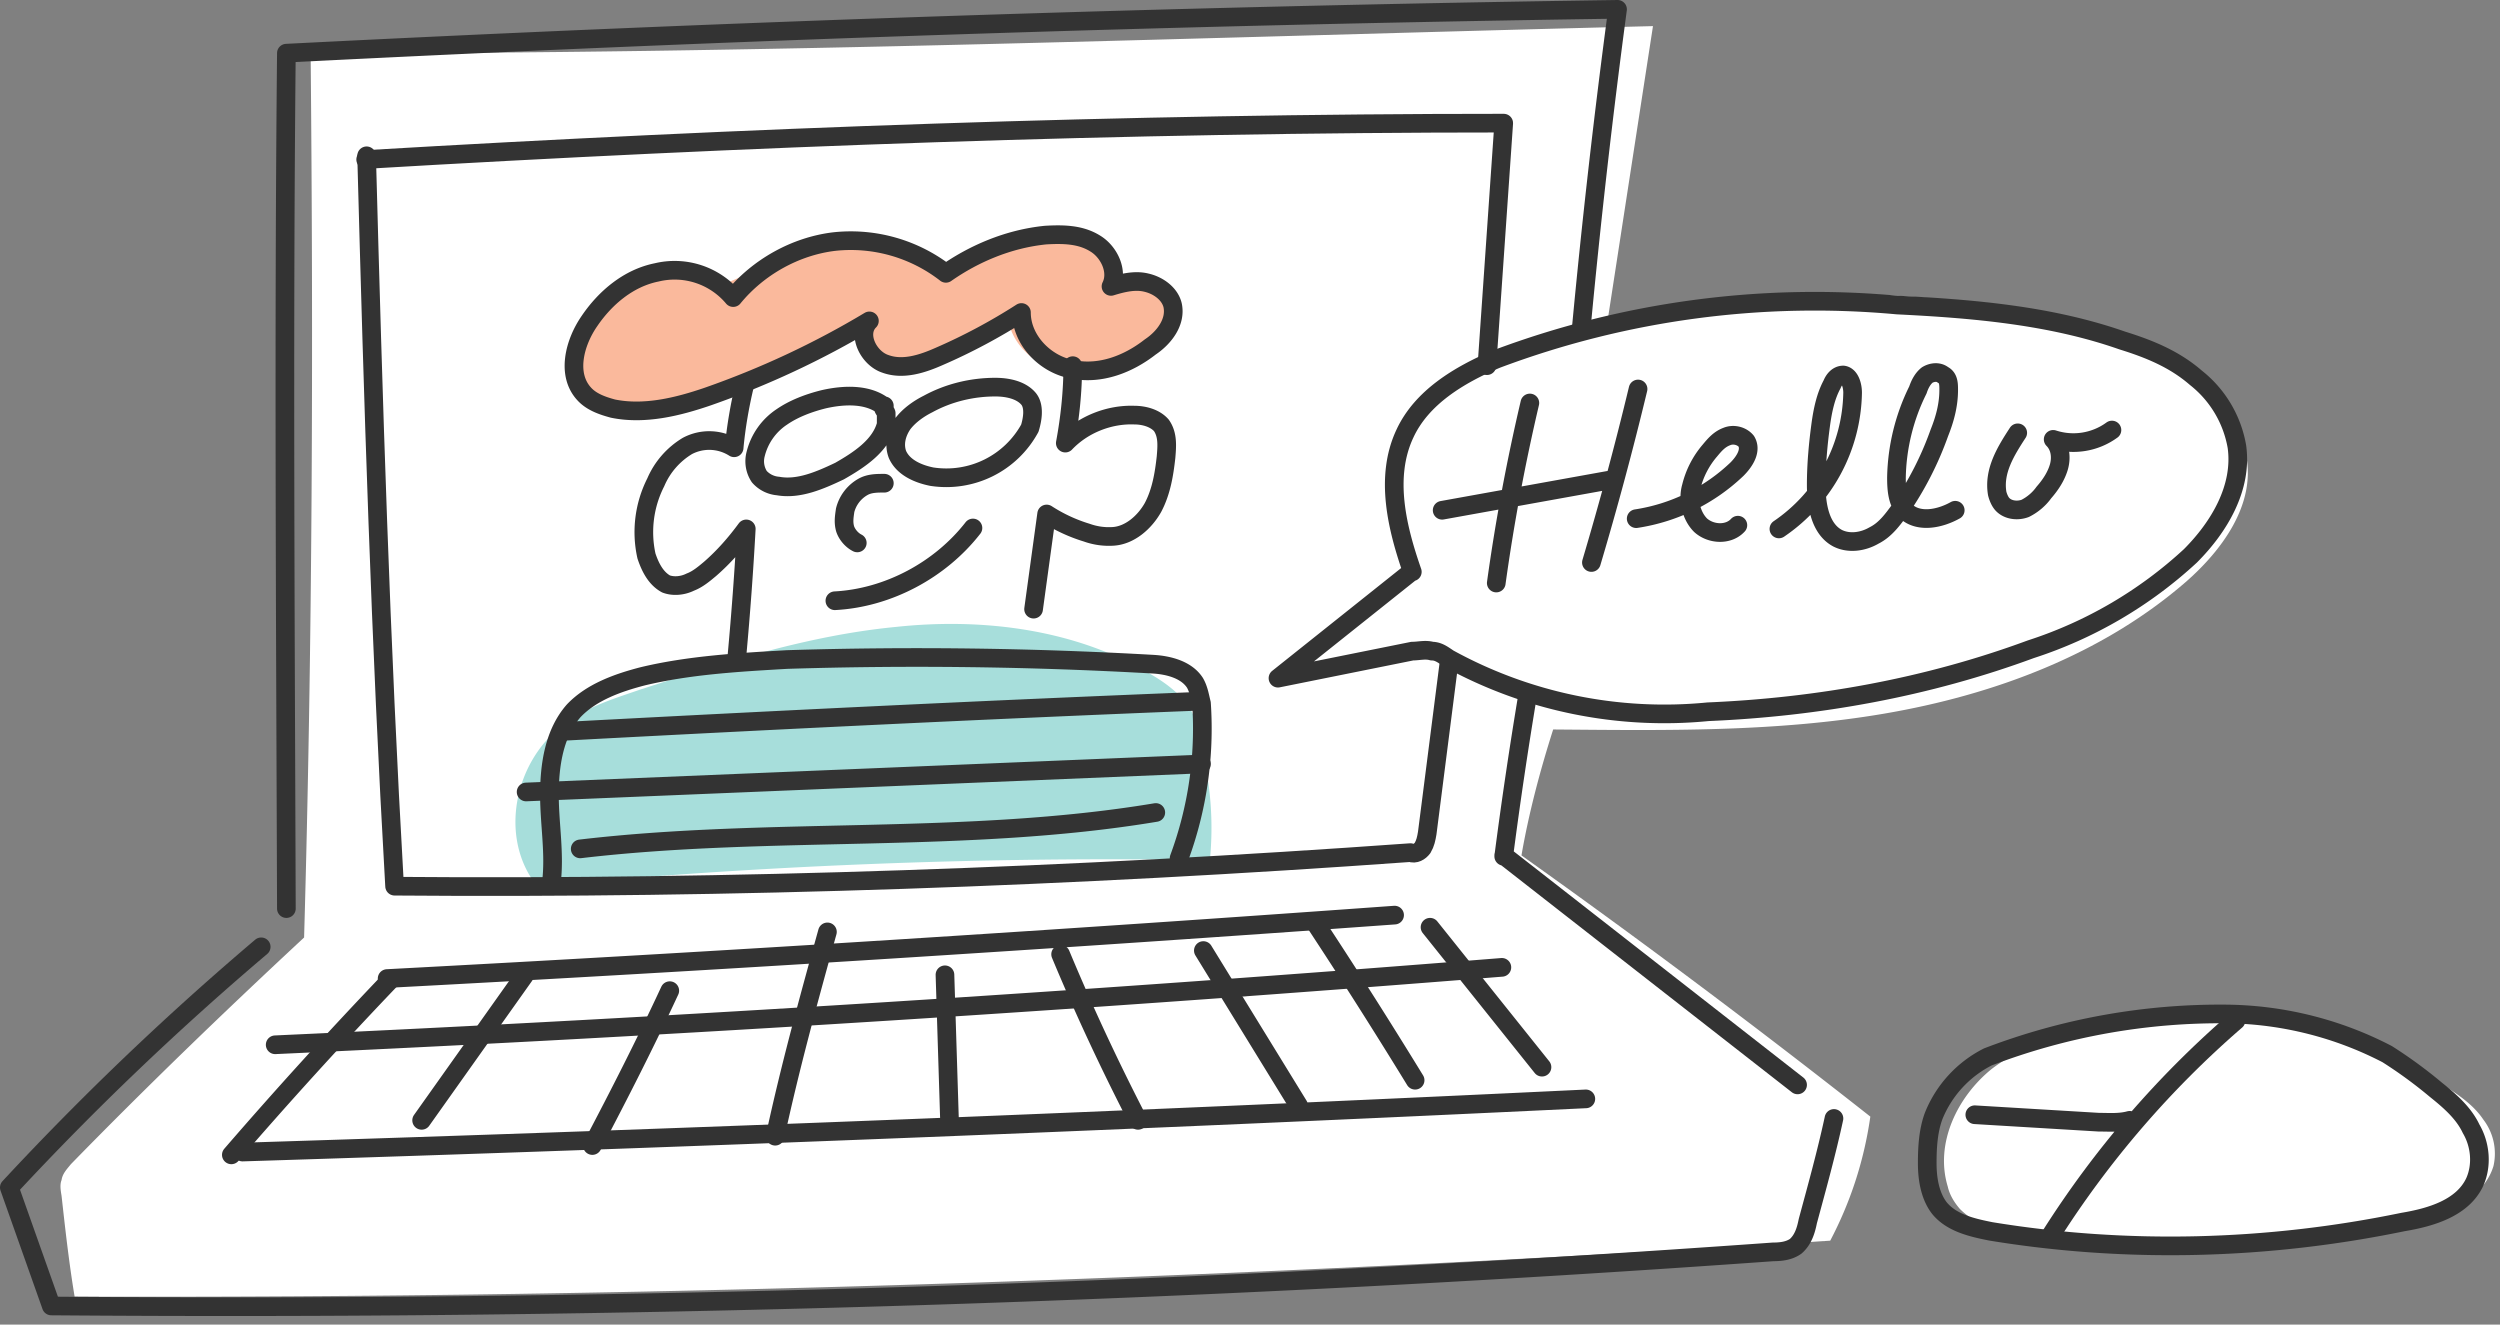             <svg xmlns="http://www.w3.org/2000/svg" width="268" height="142" fill="none"><rect width="100%" height="100%" fill="#808080" stroke="none"/><g clip-path="url(#a)"><path fill="#fff" d="M245.4 109.5c-1.7-.6-3.5-.7-5.2-.7-4.5 0-9 .3-13.4 1-4.7.7-9.5 1.9-13.3 4.8-3.7 3-6.1 8-4.7 12.6.2.9.7 1.7 1.3 2.4a8.5 8.5 0 0 0 4.4 2.3c4.2 1 8.6 1.1 13 1a158 158 0 0 0 32.2-2.8c1.6-.4 3.2-.8 4.6-1.5a6 6 0 0 0 3-3.6 6 6 0 0 0-1.1-5c-1-1.5-2.6-2.6-4-3.5-5.6-3.5-12-5.4-16.8-7ZM33.3 5.7c.3 31.6.2 63.3-.7 94.8-8.5 7.9-16.9 16-25 24.3-.4.5-.9 1-1 1.7-.2.5-.1 1.1 0 1.7.4 3.6.8 7.2 1.4 10.8 62.7.2 125.4-2 188.2-6 2.1-4 3.6-8.4 4.3-13.3a959.8 959.8 0 0 0-37.4-28c.8-4.6 2-9.1 3.4-13.5 11.9.1 23.8.3 35.5-1.7s23.3-6.3 32.3-14.1c3.9-3.4 7.5-8.3 6.5-13.5-.8-4.5-5-7.6-9-9.8-18-9.4-39.7-8.9-59.5-4.5l4.9-31.8c-48 1.2-95.9 3-143.9 2.9Z"/><path fill="#A7DEDB" d="M57 94.2c-3.4-5.2-1.6-12.8 3.4-16.5 2.4-1.9 5.4-2.8 8.3-3.8 9-2.9 18-5.8 27.4-6.7 9.4-1 19.3.3 27.3 5.1 1.7 1 3.3 2.2 4.3 3.9.8 1.5 1 3.1 1.3 4.8a35 35 0 0 1 .7 11.2c-24.5-.4-49 .6-73.2 2.9 0-.5 0-1 .5-.9Z"/><path fill="#FAB99C" d="M77.5 30.5a11 11 0 0 0-8.7-.6 11 11 0 0 0-6.5 6c-.8 1.8-1.1 4 0 5.6 1.4 2 4.3 2.3 6.8 2.1 8.4-.6 16.5-3.8 23.5-8.5-.6 1 0 2.4.9 3.2a5 5 0 0 0 3.4.8c4.1-.1 7.8-2.6 11.2-4.9.3 2.5 2.5 4.6 4.9 5.4 2.4.8 5 .4 7.5-.3a9 9 0 0 0 4.5-2.7c1-1.4 1.4-3.5.4-5-.8-1-2.1-1.5-3.4-1.5a13 13 0 0 0-3.8.6c.8-1.3.3-3.2-1-4.2a7 7 0 0 0-4.4-1.4 15 15 0 0 0-11.6 5c-2.3-3.6-7.2-5-11.4-4.3-4.3.7-8.1 3-12.3 4.7Z"/><path stroke="#333" stroke-linecap="round" stroke-linejoin="round" stroke-width="2" d="M151.3 61.3 137 72.7l14.4-2.9c.7 0 1.4-.2 2.1 0 .7 0 1.2.4 1.8.8a48 48 0 0 0 27.8 5.7c11.8-.5 23.5-2.6 34.6-6.7a46.1 46.1 0 0 0 17.1-10c3.1-3.1 5.6-7.3 5-11.7a12 12 0 0 0-4.4-7.4c-2.3-2-5-3.1-7.9-4-7.7-2.7-16-3.4-24.1-3.8a97 97 0 0 0-43 5.8c-4 1.7-8 4.1-9.8 8-2.2 4.7-.8 10.2.8 14.8v0Z"/><path stroke="#333" stroke-linecap="round" stroke-linejoin="round" stroke-width="2" d="M164 43.2c-1.5 6.4-2.7 12.8-3.6 19.3m-5.8-7.8 18.3-3.3m2.7-9.7a362 362 0 0 1-5 18.6m4.8-4.7a20 20 0 0 0 10.8-5.3c.8-.8 1.6-2 1-3-.5-.6-1.4-.8-2.1-.5-.8.3-1.3.9-1.8 1.5a9.4 9.4 0 0 0-2 3.9c-.4 1.4 0 3.1 1 4.1 1.1 1 3 1.1 4 0m4.4.4a18 18 0 0 0 7.9-14.6c0-.8-.3-1.8-1-1.9-.6 0-1 .5-1.2 1-.7 1.3-1 2.8-1.2 4.2-.3 2.2-.5 4.4-.5 6.6 0 2.1.4 4.7 2.3 5.7 1.2.6 2.7.4 3.9-.3 1.2-.6 2-1.7 2.8-2.8a35 35 0 0 0 4.2-8.2c.6-1.5 1-3 1-4.6 0-.6 0-1.3-.6-1.6-.5-.4-1.2-.3-1.7 0-.5.4-.8 1-1 1.6a22 22 0 0 0-2.3 9.4c0 1.3.1 2.7 1 3.6 1.4 1.3 3.7.8 5.3-.1m6.7-8.3c-1.3 2-2.6 4.1-2.2 6.5.1.4.3.9.6 1.2.6.6 1.6.7 2.4.4.8-.4 1.5-1 2-1.7.7-.8 1.3-1.7 1.6-2.7.3-1 .2-2.2-.6-3a7 7 0 0 0 6.3-1m-125-16.8a16.6 16.6 0 0 0-12-3.4c-4.1.5-8.1 2.7-10.8 6a8.2 8.2 0 0 0-8.2-2.7c-3 .6-5.5 2.7-7.2 5.2-1.6 2.3-2.5 5.7-.6 7.8.8.9 2 1.3 3.1 1.6 3.4.7 7-.2 10.2-1.3 6-2.1 11.8-4.8 17.3-8.1-1.4 1.4-.1 4 1.7 4.6 1.9.7 4 0 5.8-.8 3-1.3 6-2.9 8.8-4.7 0 3 2.6 5.6 5.5 6.1 3 .6 6-.6 8.3-2.4 1.5-1 2.8-2.7 2.4-4.5-.3-1.2-1.5-2.1-2.8-2.4-1.2-.3-2.5 0-3.8.4.8-1.6-.2-3.7-1.7-4.6-1.6-1-3.5-1-5.3-.9-4 .4-7.7 2-10.7 4.1h0Zm-6.6 14.3c-1.7-1.4-4.3-1.3-6.5-.8-1.6.4-3.2 1-4.5 1.9a6.7 6.7 0 0 0-2.8 4 3 3 0 0 0 .4 2.4 3 3 0 0 0 2 1c2.2.4 4.5-.6 6.6-1.6 2.1-1.2 4.4-2.7 5-5v-1.2c-.1-.3-.5-.6-.2-.8v0Zm15.5-.8c-.8-1-2.3-1.3-3.6-1.3-2.5 0-5 .6-7.2 1.8-1 .5-2 1.2-2.7 2.1-.7 1-1 2.2-.6 3.3.6 1.4 2.2 2.1 3.7 2.4a10.2 10.2 0 0 0 10.5-5.2c.3-1 .5-2.3-.1-3.1h0Zm-15.5 9c-.8 0-1.6 0-2.3.4a4 4 0 0 0-1.9 2.5c-.1.7-.2 1.3 0 2 .2.6.7 1.2 1.3 1.5m-2.4 6.2c5.7-.3 11.3-3.3 14.8-7.8"/><path stroke="#333" stroke-linecap="round" stroke-linejoin="round" stroke-width="2" d="M79.8 41.4c-.5 2.1-.9 4.4-1.1 6.6a5 5 0 0 0-5-.2 8.4 8.4 0 0 0-3.4 3.9 11.8 11.8 0 0 0-1 7.9c.4 1.2 1 2.4 2.1 3 .8.3 1.8.2 2.6-.2.8-.3 1.5-.9 2.1-1.4 1.5-1.3 2.8-2.8 3.9-4.3a367 367 0 0 1-1 13.6M59.1 94.7c.4-3.2-.2-6.3-.2-9.5s.5-6.6 2.6-9c1.9-2 4.7-3 7.4-3.7 5-1.2 10.3-1.5 15.5-1.8a447.2 447.2 0 0 1 39.2.5c1.7.1 3.6.6 4.5 2 .4.7.5 1.4.7 2.2a40 40 0 0 1-2.4 16.6"/><path stroke="#333" stroke-linecap="round" stroke-linejoin="round" stroke-width="2" d="M39.3 16.7c.7 26.1 1.5 52.3 3 78.3 36.3.3 72.7-1 108.9-3.6m4.1-20.1-2.3 18c-.1.6-.2 1.1-.5 1.6-.3.4-.8.7-1.3.5"/><path stroke="#333" stroke-linecap="round" stroke-linejoin="round" stroke-width="2" d="M39.2 17.1c40.7-2.4 81.4-3.9 122-3.9l-1.8 26"/><path stroke="#333" stroke-linecap="round" stroke-linejoin="round" stroke-width="2" d="M30.7 97.4c-.1-30.7-.3-61.5 0-91.7C78 3.3 125.4 1.7 173.4 1a876.6 876.6 0 0 0-3.9 34.3m-5.8 39.6a482 482 0 0 0-2.5 16.9M28 101.5a313 313 0 0 0-27 25.8L5.5 140c61.6.5 123.2-1.4 184.6-5.8.8 0 1.7-.1 2.4-.6.8-.7 1.1-1.7 1.3-2.7 1-3.7 2-7.3 2.8-11m-35.4-28.2 31.5 24.6"/><path stroke="#333" stroke-linecap="round" stroke-linejoin="round" stroke-width="2" d="M115 39.2c0 2.8-.3 5.6-.8 8.3 1.9-2 4.7-3.1 7.4-3 1 0 2.2.3 2.9 1.1.7 1 .6 2.2.5 3.4-.2 1.8-.5 3.7-1.4 5.4-.9 1.6-2.5 3-4.3 3.1a7 7 0 0 1-2.8-.4 17 17 0 0 1-4.3-2l-1.4 10.2m-69.3 39.6c36-1.9 72-4.2 108-6.8M29.5 112c43.8-2 87.7-4.8 131.5-8.3M26 123.5c48-1.5 96-3.4 144-5.7"/><path stroke="#333" stroke-linecap="round" stroke-linejoin="round" stroke-width="2" d="M41.8 105.1a502.5 502.5 0 0 0-17 18.7m31.4-19.2-11 15.5m26.6-13.9c-2.6 5.6-5.4 11.1-8.3 16.6m25.2-22.9c-2 7.2-4 14.5-5.6 21.9m18.2-17.3.5 16m11.9-18.2c2.5 6 5.3 12 8.3 17.8m7-18.2 10.2 16.6m1.7-19.7a608 608 0 0 1 10.8 17m1.6-16.4 12 15m90.6-1.4a38.2 38.2 0 0 0-17-4.3 69.7 69.7 0 0 0-25.8 4.6 12.2 12.2 0 0 0-5.8 6.3c-.6 1.6-.7 3.4-.7 5.1 0 1.7.3 3.5 1.3 4.8 1.3 1.6 3.5 2.1 5.5 2.5 14.6 2.4 29.7 2 44.2-1 3-.5 6.4-1.5 7.7-4.3.8-1.8.6-4-.4-5.7-.8-1.7-2.3-3-3.8-4.2a49 49 0 0 0-5.2-3.8h0Z"/><path stroke="#333" stroke-linecap="round" stroke-linejoin="round" stroke-width="2" d="M239.7 109.4a104.2 104.2 0 0 0-19.9 23.1m-8.1-13 13.3.8c1.1 0 2.2.1 3.3-.2M60.4 78.4c22.5-1.2 45-2.3 67.5-3.2m-71.5 9.7 72.4-3M62.2 91c20.4-2.4 41.3-.5 61.7-3.9"/></g><defs><clipPath id="a"><path fill="#fff" d="M0 0h267.5v141.1H0z"/></clipPath></defs></svg>